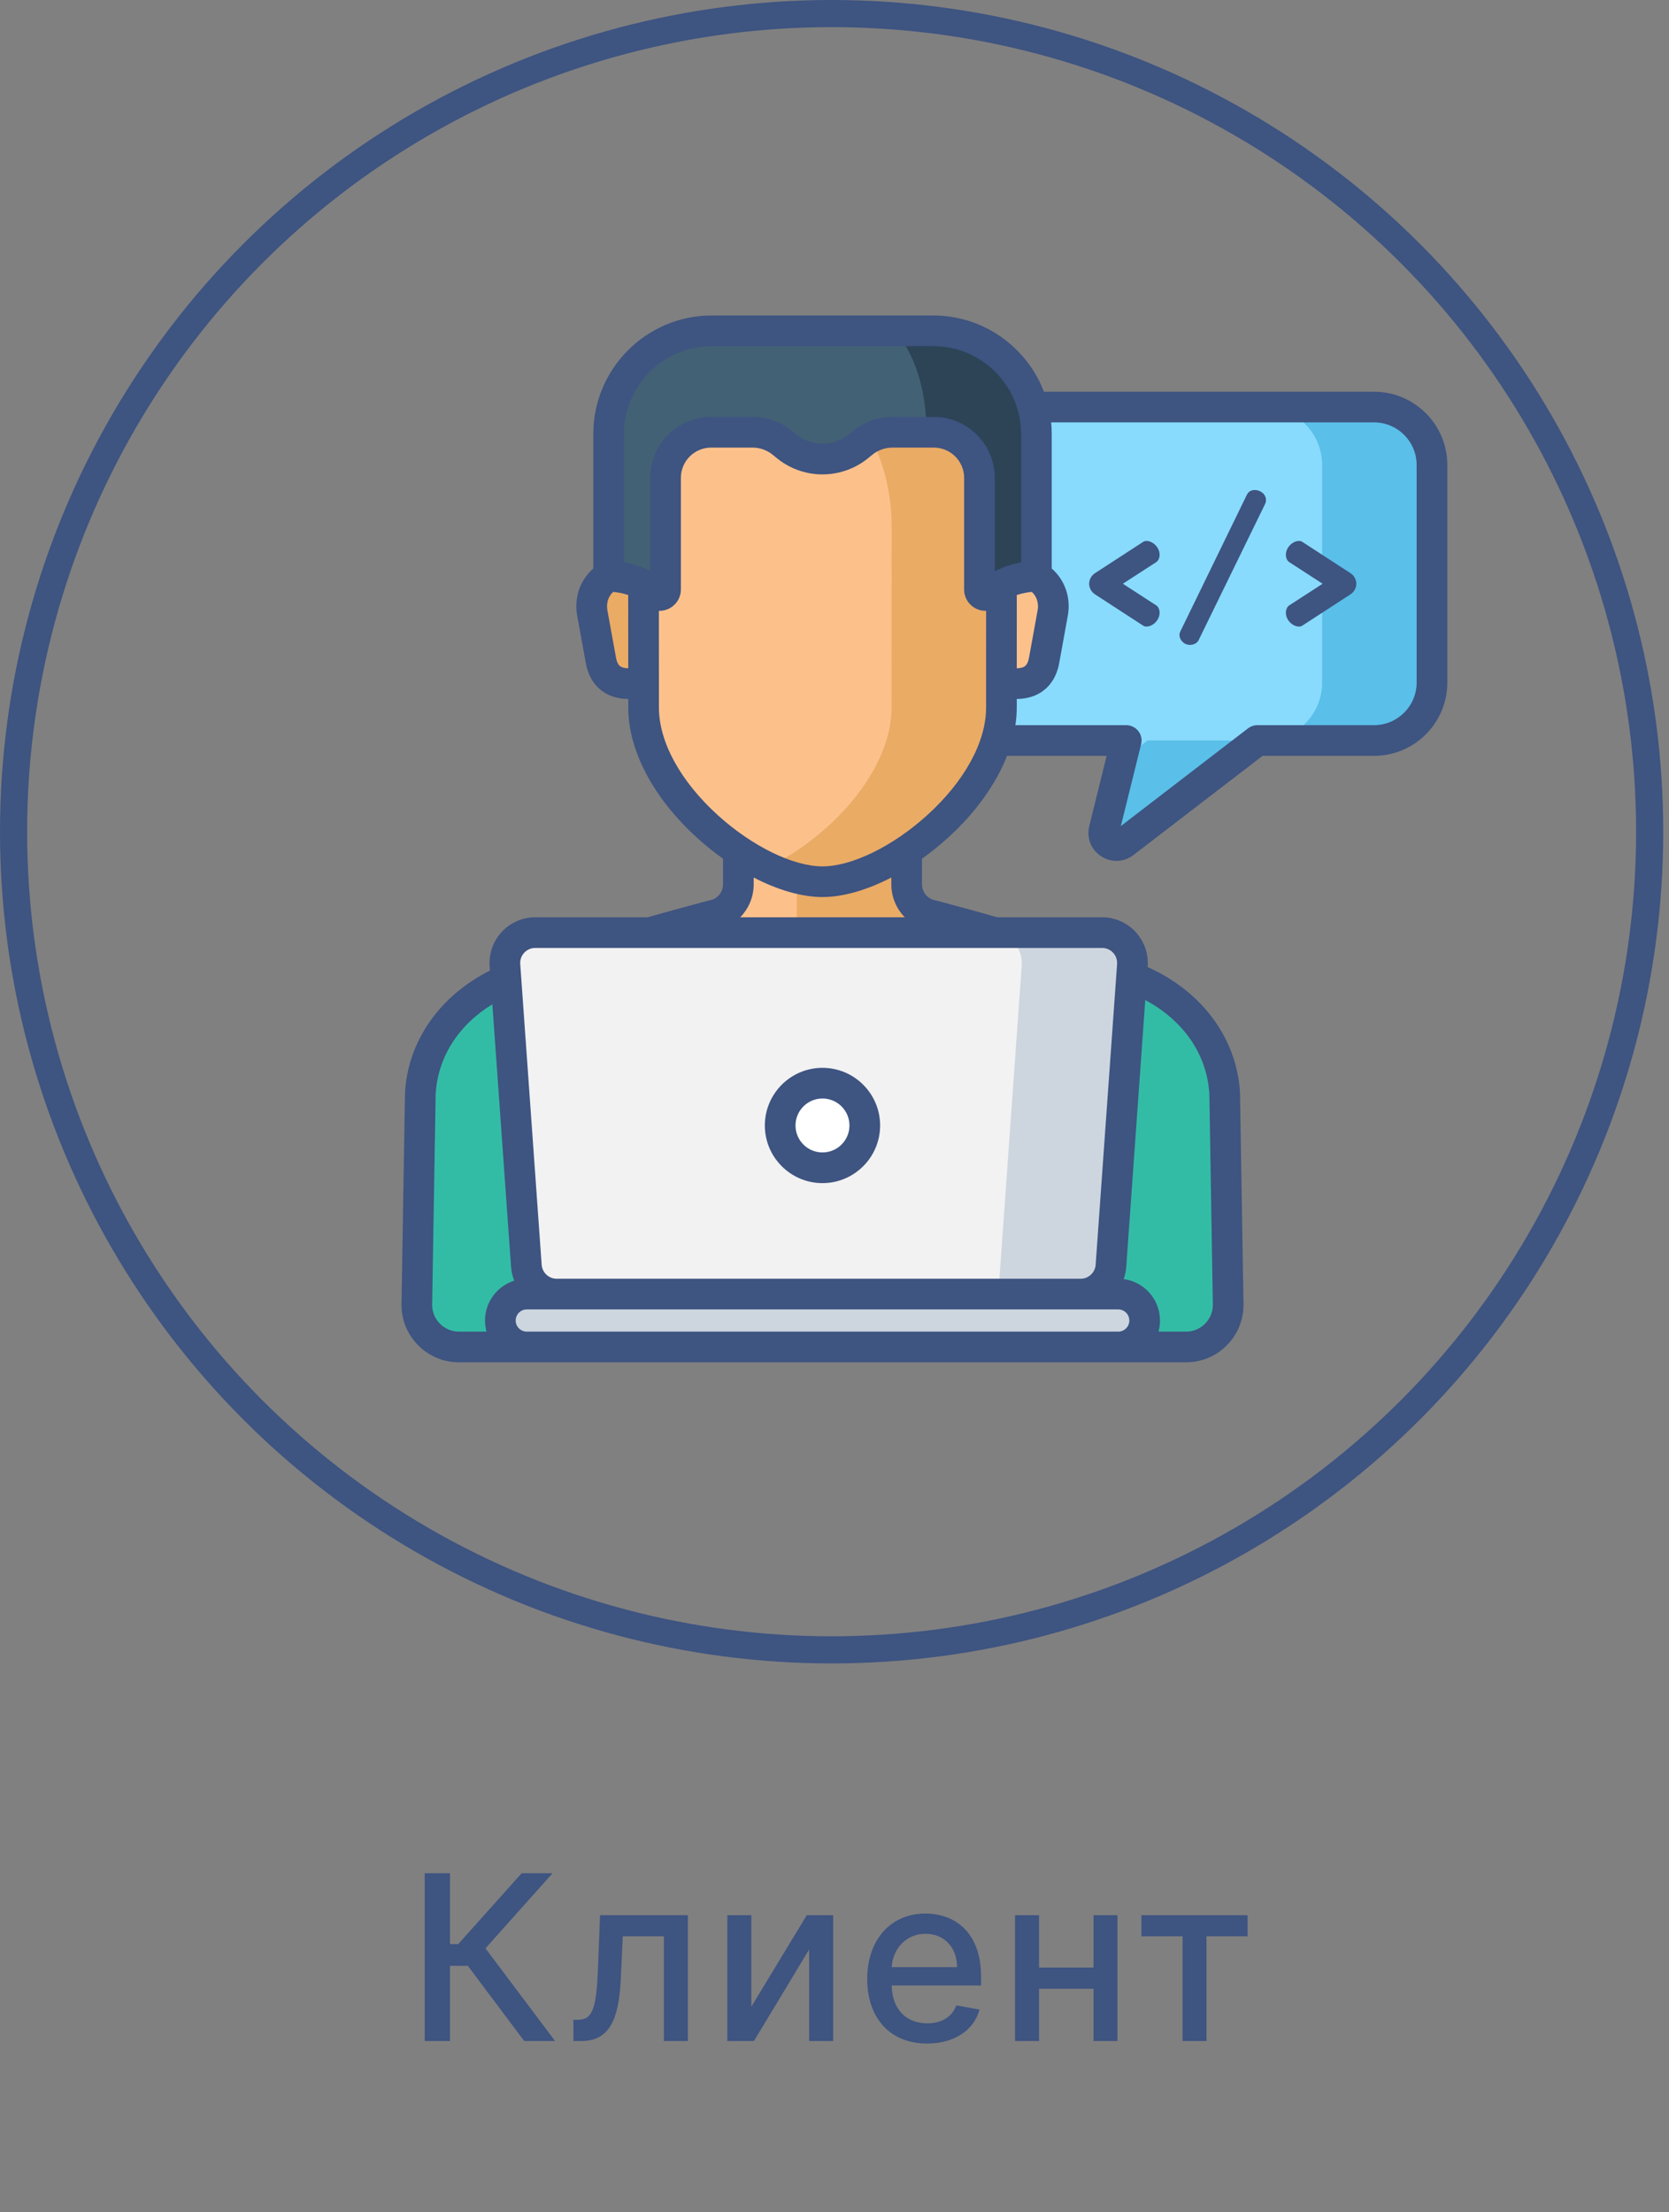 <svg width="123" height="163" viewBox="0 0 123 163" fill="none" xmlns="http://www.w3.org/2000/svg">
<rect x="0" y="0" width="123" height="163" fill="#808080" stroke="none"/>
<g clip-path="url(#clip0)">
<path d="M101.262 29.995H72.916C70.559 29.995 68.647 31.907 68.647 34.264V50.298C68.647 52.656 70.559 54.567 72.916 54.567H83L81.37 61.145C81.157 62.002 82.144 62.647 82.844 62.109L92.662 54.567H101.263C103.62 54.567 105.532 52.656 105.532 50.298V34.264C105.531 31.907 103.62 29.995 101.262 29.995Z" fill="#88DBFD"/>
<path d="M82.63 56.057L81.37 61.145C81.157 62.002 82.144 62.647 82.844 62.109L92.662 54.567H84.57L82.63 56.057Z" fill="#5ABFE9"/>
<path d="M101.262 29.995H93.169C95.527 29.995 97.438 31.907 97.438 34.264V50.298C97.438 52.656 95.527 54.567 93.169 54.567H101.262C103.62 54.567 105.531 52.656 105.531 50.298V34.264C105.531 31.907 103.62 29.995 101.262 29.995Z" fill="#5ABFE9"/>
<path d="M90.254 80.565C90.041 76.942 87.741 73.99 84.318 72.387C80.129 70.425 68.719 67.457 68.719 67.457C67.616 67.253 66.816 66.29 66.816 65.169V58.647H54.412V65.169C54.412 66.29 53.612 67.253 52.51 67.457C52.51 67.457 41.1 70.425 36.91 72.387C33.487 73.99 31.188 76.942 30.975 80.565L30.718 96.114C30.697 97.843 32.093 99.256 33.822 99.256H87.407C89.136 99.256 90.532 97.843 90.511 96.114L90.254 80.565Z" fill="#FCC18B"/>
<path d="M90.254 80.565C90.041 76.942 87.741 73.99 84.319 72.387C80.129 70.425 68.719 67.457 68.719 67.457C67.616 67.253 66.817 66.29 66.817 65.169V58.647H58.724V69.081C58.724 70.202 59.524 71.164 60.626 71.369C60.626 71.369 72.036 74.337 76.226 76.299C79.649 77.901 81.949 80.854 82.161 84.476L82.406 99.256H87.407C89.136 99.256 90.532 97.843 90.511 96.114L90.254 80.565Z" fill="#EAAB65"/>
<path d="M47.755 42.135H46.126C45.537 42.135 44.993 42.335 44.56 42.669C43.808 43.251 43.477 44.229 43.648 45.165L44.287 48.686C44.783 51.295 47.759 50.103 47.759 50.103L47.755 42.135Z" fill="#EAAB65"/>
<path d="M73.474 42.135H75.102C75.692 42.135 76.236 42.335 76.669 42.669C77.421 43.251 77.751 44.229 77.581 45.165L76.941 48.686C76.445 51.295 73.47 50.103 73.47 50.103L73.474 42.135Z" fill="#FCC18B"/>
<path d="M69.64 28.753C67.523 26.795 64.546 25.087 60.615 25.039C56.683 25.087 53.706 26.795 51.589 28.753C48.888 31.25 47.425 34.959 47.425 38.786L47.428 52.131C47.428 58.44 55.628 64.973 60.615 64.973C65.601 64.973 73.801 58.44 73.801 52.131L73.805 38.786C73.804 34.959 72.341 31.25 69.64 28.753Z" fill="#FCC18B"/>
<path d="M69.64 28.753C67.523 26.795 64.546 25.087 60.615 25.039C59.132 25.058 57.785 25.312 56.568 25.727C58.577 26.412 60.229 27.534 61.547 28.753C64.248 31.25 65.711 34.959 65.711 38.786L65.708 52.131C65.708 56.905 61.013 61.806 56.568 63.909C57.998 64.585 59.401 64.973 60.614 64.973C65.601 64.973 73.8 58.44 73.8 52.131L73.804 38.786C73.804 34.959 72.341 31.25 69.64 28.753Z" fill="#EAAB65"/>
<path d="M68.774 24.377H52.455C48.256 24.377 44.852 27.781 44.852 31.98V42.471C44.852 42.471 46.946 42.423 48.291 43.754C48.571 44.031 49.047 43.829 49.047 43.435V35.213C49.047 33.357 50.552 31.852 52.408 31.852H55.462C56.263 31.852 57.039 32.129 57.659 32.636L57.958 32.881C58.707 33.494 59.646 33.829 60.614 33.829C61.583 33.829 62.521 33.494 63.271 32.881L63.57 32.636C64.19 32.129 64.966 31.852 65.767 31.852H68.82C70.677 31.852 72.181 33.357 72.181 35.213V43.435C72.181 43.829 72.658 44.032 72.938 43.755C74.282 42.423 76.376 42.471 76.376 42.471V31.98C76.376 27.781 72.972 24.377 68.774 24.377Z" fill="#426175"/>
<path d="M68.774 24.377H65.951C67.371 26.049 68.263 28.56 68.285 31.852H68.821C70.677 31.852 72.181 33.357 72.181 35.213V43.435C72.181 43.829 72.658 44.032 72.938 43.755C74.283 42.423 76.376 42.471 76.376 42.471V31.98C76.376 27.781 72.972 24.377 68.774 24.377Z" fill="#2C4456"/>
<path d="M84.318 72.387C81.88 71.246 76.998 69.763 73.341 68.723L72.55 69.023C64.86 71.936 56.369 71.936 48.679 69.023L47.888 68.723C44.231 69.763 39.349 71.246 36.91 72.387C33.487 73.99 31.188 76.942 30.975 80.565L30.718 96.114C30.697 97.843 32.093 99.256 33.822 99.256H87.407C89.136 99.256 90.532 97.843 90.511 96.114L90.254 80.565C90.041 76.942 87.741 73.99 84.318 72.387Z" fill="#33BCA5"/>
<path d="M79.638 95.359H41.023C39.849 95.359 38.874 94.452 38.791 93.28L37.212 71.121C37.119 69.826 38.146 68.723 39.444 68.723H81.218C82.517 68.723 83.543 69.826 83.451 71.121L81.871 93.28C81.788 94.452 80.813 95.359 79.638 95.359Z" fill="#F2F2F2"/>
<path d="M81.218 68.723H73.066C74.365 68.723 75.391 69.826 75.299 71.121L73.572 95.359H79.639C80.813 95.359 81.788 94.452 81.871 93.28L83.451 71.121C83.543 69.826 82.517 68.723 81.218 68.723Z" fill="#CDD6DF"/>
<path d="M82.408 99.256H38.821C37.745 99.256 36.873 98.383 36.873 97.308C36.873 96.231 37.745 95.359 38.821 95.359H82.408C83.484 95.359 84.356 96.231 84.356 97.308C84.356 98.383 83.484 99.256 82.408 99.256Z" fill="#CDD6DF"/>
<path d="M63.732 82.935C63.732 84.657 62.336 86.053 60.614 86.053C58.892 86.053 57.496 84.657 57.496 82.935C57.496 81.213 58.892 79.817 60.614 79.817C62.336 79.817 63.732 81.213 63.732 82.935Z" fill="white"/>
<path d="M85.458 40.881C85.458 40.309 84.927 39.862 84.508 39.862C84.411 39.862 84.313 39.876 84.244 39.932L80.699 42.235C80.378 42.444 80.266 42.779 80.266 43.016C80.266 43.253 80.378 43.588 80.699 43.798L84.244 46.1C84.313 46.156 84.411 46.17 84.508 46.17C84.927 46.17 85.458 45.723 85.458 45.151C85.458 44.914 85.36 44.705 85.206 44.607L82.75 43.016L85.206 41.425C85.359 41.328 85.458 41.118 85.458 40.881Z" fill="#3E5481"/>
<path d="M92.477 36.109C92.226 36.109 92.002 36.22 91.891 36.458L86.993 46.518C86.951 46.602 86.923 46.7 86.923 46.784C86.923 47.132 87.23 47.523 87.705 47.523C87.97 47.523 88.235 47.383 88.333 47.175L93.245 37.113C93.286 37.03 93.3 36.932 93.3 36.848C93.3 36.402 92.867 36.109 92.477 36.109Z" fill="#3E5481"/>
<path d="M99.524 42.235L95.98 39.932C95.91 39.876 95.812 39.862 95.715 39.862C95.296 39.862 94.766 40.309 94.766 40.881C94.766 41.118 94.864 41.328 95.017 41.425L97.473 43.016L95.017 44.607C94.864 44.705 94.766 44.914 94.766 45.151C94.766 45.723 95.296 46.17 95.715 46.17C95.812 46.17 95.91 46.156 95.98 46.1L99.524 43.798C99.845 43.588 99.957 43.253 99.957 43.016C99.957 42.779 99.845 42.444 99.524 42.235Z" fill="#3E5481"/>
<path d="M101.263 28.865H76.934C75.677 25.584 72.494 23.247 68.775 23.247H52.456C47.642 23.247 43.724 27.165 43.724 31.98V41.896C42.75 42.734 42.298 44.046 42.537 45.367L43.179 48.897C43.41 50.109 44.053 50.732 44.553 51.041C45.111 51.387 45.731 51.501 46.3 51.504V52.131C46.3 55.314 48.157 58.821 51.394 61.755C52.004 62.307 52.638 62.816 53.284 63.276V65.169C53.284 65.746 52.872 66.241 52.305 66.346C52.279 66.351 52.253 66.357 52.227 66.363C52.207 66.369 50.268 66.874 47.732 67.593H39.446C38.514 67.593 37.616 67.985 36.981 68.666C36.346 69.348 36.02 70.272 36.086 71.201L36.108 71.52C32.403 73.379 30.071 76.711 29.848 80.498C29.848 80.514 29.847 80.53 29.847 80.546L29.589 96.1C29.575 97.24 30.01 98.316 30.811 99.127C31.613 99.939 32.682 100.386 33.823 100.386H87.408C88.549 100.386 89.619 99.939 90.42 99.127C91.222 98.316 91.656 97.241 91.642 96.095L91.385 80.546C91.384 80.53 91.384 80.514 91.383 80.498C91.154 76.602 88.693 73.187 84.798 71.363C84.727 71.33 84.652 71.296 84.575 71.261L84.579 71.201C84.645 70.272 84.319 69.348 83.685 68.666C83.05 67.985 82.151 67.593 81.219 67.593H73.5C70.965 66.874 69.024 66.369 69.005 66.364C68.979 66.357 68.953 66.351 68.927 66.346C68.359 66.241 67.948 65.746 67.948 65.169V63.277C68.594 62.816 69.228 62.307 69.838 61.755C71.895 59.891 73.395 57.794 74.215 55.697H81.557L80.274 60.873C80.061 61.736 80.403 62.609 81.147 63.095C81.497 63.324 81.889 63.438 82.279 63.438C82.72 63.438 83.159 63.293 83.534 63.005L93.048 55.697H101.263C104.241 55.697 106.662 53.275 106.662 50.298V34.264C106.662 31.288 104.241 28.865 101.263 28.865ZM74.934 43.848C75.366 43.701 75.775 43.64 76.042 43.616C76.397 43.931 76.564 44.449 76.471 44.962L75.833 48.475C75.74 48.965 75.552 49.081 75.49 49.12C75.359 49.201 75.165 49.243 74.933 49.245L74.934 43.848ZM45.984 31.98C45.984 28.411 48.888 25.507 52.456 25.507H68.775C72.344 25.507 75.248 28.411 75.248 31.98V41.447C74.689 41.546 73.993 41.736 73.313 42.098V35.213C73.313 32.737 71.298 30.723 68.822 30.723H65.769C64.71 30.723 63.676 31.092 62.856 31.761L62.557 32.006C62.011 32.453 61.321 32.699 60.615 32.699C59.91 32.699 59.221 32.453 58.675 32.007L58.375 31.761C57.556 31.092 56.521 30.723 55.462 30.723H52.409C49.933 30.723 47.919 32.736 47.919 35.213V42.097C47.239 41.736 46.543 41.545 45.984 41.447V31.98ZM45.742 49.12C45.68 49.081 45.492 48.965 45.401 48.484L44.761 44.963C44.668 44.45 44.835 43.932 45.189 43.617C45.455 43.641 45.865 43.7 46.297 43.847L46.299 49.245C46.067 49.243 45.874 49.201 45.742 49.12ZM35.744 97.307C35.744 97.591 35.783 97.865 35.855 98.126H33.823C33.291 98.126 32.793 97.917 32.418 97.539C32.045 97.16 31.843 96.659 31.849 96.132L32.106 80.608C32.273 77.895 33.777 75.542 36.285 74.004L37.665 93.36C37.69 93.715 37.772 94.055 37.899 94.371C36.651 94.764 35.744 95.932 35.744 97.307ZM83 93.36L84.402 73.692C87.237 75.213 88.947 77.704 89.126 80.608L89.383 96.128C89.389 96.659 89.186 97.16 88.813 97.539C88.439 97.917 87.94 98.126 87.408 98.126H85.377C85.449 97.865 85.487 97.591 85.487 97.307C85.487 95.746 84.319 94.453 82.811 94.256C82.913 93.972 82.978 93.672 83 93.36ZM83.228 97.307C83.228 97.758 82.86 98.126 82.409 98.126H38.822C38.371 98.126 38.004 97.758 38.004 97.307C38.004 96.856 38.371 96.489 38.822 96.489H82.409C82.86 96.489 83.228 96.856 83.228 97.307ZM82.031 70.206C82.243 70.434 82.348 70.73 82.325 71.041L80.746 93.2C80.705 93.777 80.219 94.229 79.64 94.229H41.025C40.446 94.229 39.961 93.777 39.919 93.199L38.34 71.041C38.318 70.73 38.422 70.434 38.634 70.206C38.847 69.979 39.135 69.853 39.446 69.853H81.219C81.53 69.853 81.819 69.979 82.031 70.206ZM66.681 67.593H54.551C55.169 66.965 55.544 66.104 55.544 65.169V64.664C57.325 65.586 59.095 66.103 60.615 66.103C62.136 66.103 63.906 65.586 65.688 64.664V65.169C65.688 66.104 66.063 66.965 66.681 67.593ZM68.32 60.08C65.797 62.366 62.773 63.843 60.615 63.843C58.459 63.843 55.435 62.366 52.912 60.08C50.146 57.575 48.56 54.677 48.56 52.131L48.557 45.012C48.572 45.012 48.587 45.012 48.602 45.012C48.806 45.012 49.012 44.972 49.209 44.89C49.798 44.644 50.179 44.073 50.179 43.435V35.213C50.179 33.983 51.179 32.983 52.409 32.983H55.463C56.002 32.983 56.528 33.17 56.944 33.511L57.245 33.756C58.193 34.532 59.39 34.959 60.615 34.959C61.841 34.959 63.038 34.532 63.987 33.756L64.287 33.511C64.703 33.17 65.23 32.983 65.769 32.983H68.822C70.052 32.983 71.053 33.983 71.053 35.213V43.435C71.053 44.073 71.433 44.644 72.023 44.89C72.233 44.978 72.455 45.018 72.674 45.012L72.672 52.131C72.672 54.677 71.086 57.575 68.32 60.08ZM104.402 50.298C104.402 52.029 102.995 53.437 101.263 53.437H92.664C92.415 53.437 92.173 53.52 91.976 53.671L82.603 60.871L84.097 54.839C84.181 54.502 84.105 54.145 83.891 53.871C83.677 53.597 83.348 53.437 83.001 53.437H74.832C74.898 52.998 74.932 52.561 74.932 52.131V51.504C75.501 51.501 76.121 51.387 76.679 51.041C77.179 50.732 77.823 50.109 78.055 48.888L78.694 45.367C78.934 44.046 78.481 42.734 77.508 41.896V31.98C77.508 31.692 77.494 31.407 77.466 31.125H101.263C102.995 31.125 104.402 32.533 104.402 34.264V50.298Z" fill="#3E5481"/>
<path d="M60.614 87.183C62.956 87.183 64.862 85.277 64.862 82.935C64.862 80.593 62.956 78.687 60.614 78.687C58.272 78.687 56.366 80.593 56.366 82.935C56.366 85.277 58.272 87.183 60.614 87.183ZM60.614 80.947C61.711 80.947 62.602 81.839 62.602 82.935C62.602 84.031 61.711 84.923 60.614 84.923C59.518 84.923 58.626 84.031 58.626 82.935C58.626 81.839 59.518 80.947 60.614 80.947Z" fill="#3E5481"/>
</g>
<circle cx="61.288" cy="61.288" r="60.288" stroke="#3E5481" stroke-width="2"/>
<path d="M38.633 150.4H40.908L35.777 143.572L40.721 138.036H38.445L33.773 143.258H33.163V138.036H31.298V150.4H33.163V144.858H34.479L38.633 150.4ZM42.261 150.4H42.841C44.863 150.4 45.606 148.903 45.751 145.836L45.895 142.685H48.926V150.4H50.695V141.127H44.223L44.06 145.232C43.946 148.094 43.62 148.836 42.587 148.836H42.255L42.261 150.4ZM55.371 147.871V141.127H53.602V150.4H55.564L59.633 143.651V150.4H61.402V141.127H59.458L55.371 147.871ZM68.325 150.587C70.347 150.587 71.778 149.591 72.189 148.082L70.48 147.774C70.154 148.649 69.369 149.096 68.343 149.096C66.798 149.096 65.759 148.094 65.711 146.307H72.303V145.667C72.303 142.317 70.299 141.007 68.198 141.007C65.614 141.007 63.912 142.975 63.912 145.824C63.912 148.704 65.59 150.587 68.325 150.587ZM65.717 144.955C65.79 143.639 66.743 142.498 68.21 142.498C69.611 142.498 70.528 143.536 70.534 144.955H65.717ZM76.575 141.127H74.806V150.4H76.575V146.548H80.59V150.4H82.352V141.127H80.59V144.985H76.575V141.127ZM84.117 142.685H87.154V150.4H88.916V142.685H91.941V141.127H84.117V142.685Z" fill="#3E5481"/>
<defs>
<clipPath id="clip0">
<rect width="77.138" height="77.138" fill="white" transform="translate(29.587 23.247)"/>
</clipPath>
</defs>
</svg>
